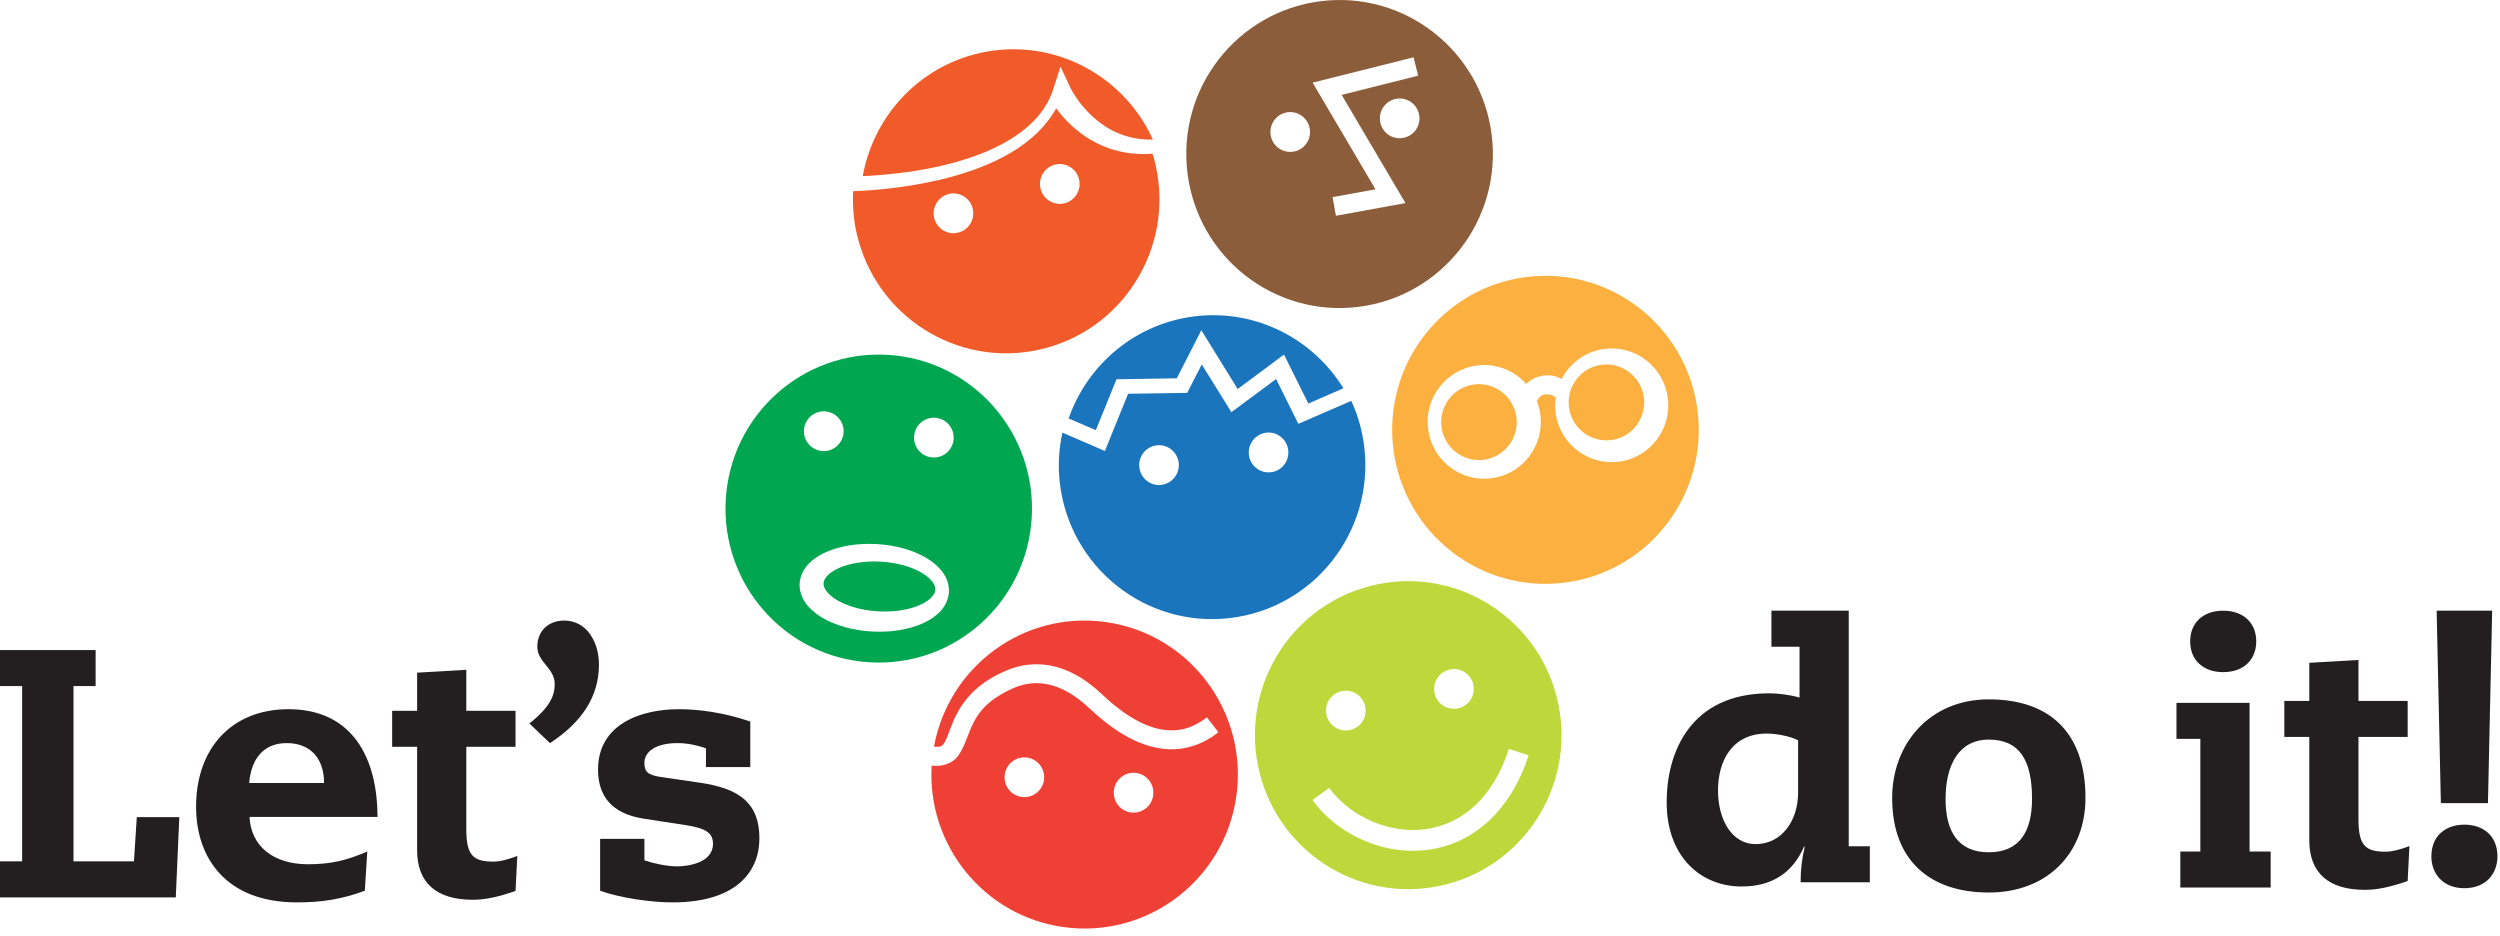 <?xml version="1.0" encoding="UTF-8"?>
<svg width="179px" height="67px" viewBox="0 0 179 67" version="1.1" xmlns="http://www.w3.org/2000/svg" xmlns:xlink="http://www.w3.org/1999/xlink">
    <!-- Generator: Sketch 46.2 (44496) - http://www.bohemiancoding.com/sketch -->
    <title>Group</title>
    <desc>Created with Sketch.</desc>
    <defs></defs>
    <g id="Designs" stroke="none" stroke-width="1" fill="none" fill-rule="evenodd">
        <g id="Desktop-Map-view-Copy-2" transform="translate(-631, -192)">
            <g id="Group" transform="translate(631, 192)">
                <path d="M174.464,43.726 L178.439,43.726 L178.137,57.504 L174.766,57.504 L174.464,43.726 Z M176.451,59.045 C177.785,59.045 178.816,59.829 178.816,61.321 C178.816,62.584 177.961,63.596 176.451,63.596 C174.942,63.596 174.086,62.584 174.086,61.321 C174.086,59.829 175.118,59.045 176.451,59.045 L176.451,59.045 Z" id="Fill-302" fill="#231F20"></path>
                <path d="M128.745,53.005 C128.269,52.752 127.285,52.524 126.507,52.524 C123.963,52.524 123.009,54.546 123.009,56.597 C123.009,58.669 123.989,60.439 125.702,60.439 C127.564,60.439 128.745,58.769 128.745,56.746 L128.745,53.005 Z M128.847,46.306 L126.834,46.306 L126.834,43.726 L132.37,43.726 L132.37,60.591 L133.88,60.591 L133.88,63.17 L128.924,63.17 C128.924,62.208 129.024,61.45 129.225,60.615 L129.173,60.615 C128.368,62.462 126.91,63.473 124.696,63.473 C121.8,63.473 119.333,61.373 119.333,57.432 C119.333,53.815 121.069,49.641 126.682,49.641 C127.285,49.641 128.142,49.742 128.847,49.946 L128.847,46.306 L128.847,46.306 Z" id="Fill-303" fill="#231F20"></path>
                <path d="M142.399,61.023 C144.563,61.023 145.494,59.582 145.494,57.206 C145.494,54.372 144.563,52.957 142.399,52.957 C140.235,52.957 139.303,54.802 139.303,57.206 C139.303,59.582 140.235,61.023 142.399,61.023 M142.399,50.074 C146.828,50.074 149.32,52.527 149.32,57.129 C149.32,61.075 146.603,63.905 142.399,63.905 C138.197,63.905 135.478,61.629 135.478,57.129 C135.478,53.336 138.095,50.074 142.399,50.074" id="Fill-304" fill="#231F20"></path>
                <path d="M159.181,43.726 C160.641,43.726 161.547,44.609 161.547,45.925 C161.547,47.239 160.641,48.125 159.181,48.125 C157.724,48.125 156.816,47.239 156.816,45.925 C156.816,44.609 157.724,43.726 159.181,43.726 M157.545,52.902 L155.835,52.902 L155.835,50.324 L161.069,50.324 L161.069,60.969 L162.58,60.969 L162.58,63.548 L156.111,63.548 L156.111,60.969 L157.545,60.969 L157.545,52.902" id="Fill-305" fill="#231F20"></path>
                <path d="M165.345,47.456 L168.867,47.253 L168.867,50.186 L172.389,50.186 L172.389,52.764 L168.867,52.764 L168.867,58.655 C168.867,60.526 169.345,60.982 170.805,60.982 C171.283,60.982 171.862,60.83 172.515,60.577 L172.389,63.082 C171.081,63.536 170.176,63.713 169.321,63.713 C166.728,63.713 165.345,62.5 165.345,60.172 L165.345,52.764 L163.557,52.764 L163.557,50.186 L165.345,50.186 L165.345,47.456" id="Fill-306" fill="#231F20"></path>
                <path d="M90.992,33.813 C90.212,33.903 89.506,33.339 89.418,32.559 C89.333,31.777 89.891,31.072 90.669,30.979 C91.445,30.893 92.148,31.452 92.236,32.233 C92.327,33.016 91.77,33.726 90.992,33.813 M83.146,34.718 C82.366,34.809 81.667,34.245 81.577,33.465 C81.484,32.685 82.048,31.975 82.821,31.886 C83.605,31.795 84.305,32.355 84.394,33.142 C84.483,33.922 83.925,34.628 83.146,34.718 M96.752,28.7 L92.96,30.347 L91.368,27.138 L88.168,29.512 L86.046,26.095 L85.004,28.13 L80.773,28.193 L79.11,32.29 L76.066,30.974 C75.818,32.121 75.741,33.329 75.881,34.56 C76.575,40.61 82.015,44.949 88.035,44.257 C94.06,43.562 98.38,38.095 97.686,32.043 C97.553,30.855 97.225,29.732 96.752,28.7" id="Fill-307" fill="#1B75BC"></path>
                <path d="M76.514,29.963 L78.46,30.8 L79.941,27.155 L84.256,27.087 L86.016,23.645 L88.618,27.854 L91.934,25.387 L93.677,28.894 L96.188,27.799 C94.023,24.286 89.977,22.138 85.613,22.641 C81.295,23.142 77.86,26.1 76.514,29.963" id="Fill-308" fill="#1B75BC"></path>
                <path d="M80.966,58.172 C80.19,58.06 79.647,57.337 79.757,56.559 C79.868,55.776 80.586,55.233 81.359,55.344 C82.137,55.455 82.675,56.176 82.566,56.954 C82.462,57.734 81.743,58.281 80.966,58.172 M73.147,57.059 C72.373,56.954 71.831,56.233 71.94,55.455 C72.049,54.678 72.77,54.129 73.542,54.242 C74.318,54.351 74.858,55.072 74.748,55.853 C74.639,56.63 73.923,57.173 73.147,57.059 M79.182,44.541 C73.335,43.71 67.93,47.685 66.872,53.462 C67.349,53.498 67.394,53.43 67.536,53.297 C67.686,53.131 67.858,52.671 68.085,52.07 C68.534,50.86 69.418,49.126 72.001,48.033 C72.911,47.634 73.918,47.468 74.957,47.614 C76.269,47.796 77.604,48.481 78.908,49.716 C80.085,50.844 81.714,52.038 83.313,52.253 C84.329,52.392 85.326,52.201 86.412,51.361 L87.24,52.426 C85.903,53.487 84.447,53.788 83.128,53.596 C81.027,53.286 79.255,51.894 77.988,50.7 C76.824,49.605 75.749,49.093 74.769,48.954 C73.99,48.841 73.249,48.966 72.53,49.281 C69.204,50.769 69.667,52.666 68.57,54.161 C68.186,54.661 67.468,54.917 66.706,54.816 C66.369,60.494 70.421,65.57 76.128,66.376 C82.126,67.222 87.681,63.024 88.524,56.994 C89.367,50.962 85.184,45.387 79.182,44.541" id="Fill-309" fill="#EF4036"></path>
                <path d="M76.257,14.544 C75.5,14.754 74.722,14.305 74.513,13.552 C74.306,12.789 74.748,12.005 75.503,11.796 C76.26,11.59 77.042,12.035 77.249,12.791 C77.454,13.552 77.014,14.338 76.257,14.544 M68.643,16.646 C67.887,16.859 67.111,16.41 66.9,15.653 C66.693,14.895 67.137,14.107 67.897,13.897 C68.648,13.691 69.427,14.14 69.635,14.895 C69.843,15.653 69.399,16.439 68.643,16.646 M82.513,11.005 C78.867,11.281 76.654,9.156 75.622,7.758 C74.138,10.421 71.1,11.834 68.197,12.641 C65.318,13.438 62.485,13.639 61.087,13.691 C61.025,14.842 61.137,16.021 61.46,17.193 C63.064,23.065 69.105,26.516 74.951,24.902 C80.795,23.288 84.228,17.218 82.623,11.344 C82.591,11.231 82.546,11.121 82.513,11.005" id="Fill-310" fill="#F15A29"></path>
                <path d="M68.366,11.626 C71.544,10.748 74.544,9.134 75.407,6.393 L75.935,4.775 L76.659,6.319 C76.662,6.317 76.772,6.559 77.039,6.955 C77.3,7.35 77.707,7.875 78.262,8.375 C79.235,9.251 80.609,10.042 82.546,9.991 C80.356,5.14 74.933,2.47 69.659,3.921 C65.449,5.085 62.502,8.563 61.773,12.61 C62.149,12.598 62.606,12.567 63.126,12.523 C64.563,12.402 66.47,12.149 68.366,11.626" id="Fill-311" fill="#F15A29"></path>
                <path d="M66.081,44.627 C65.08,45.079 63.807,45.293 62.416,45.215 C61.031,45.133 59.791,44.771 58.847,44.214 C57.925,43.654 57.206,42.836 57.253,41.775 C57.328,40.715 58.14,39.987 59.116,39.543 C60.117,39.09 61.393,38.881 62.78,38.956 C64.163,39.038 65.412,39.397 66.35,39.962 C67.27,40.517 67.99,41.332 67.941,42.398 C67.868,43.456 67.058,44.191 66.081,44.627 M59.066,29.452 C59.843,29.497 60.445,30.169 60.401,30.957 C60.353,31.743 59.681,32.344 58.899,32.297 C58.118,32.251 57.516,31.58 57.564,30.792 C57.608,30.009 58.28,29.408 59.066,29.452 M66.945,29.911 C67.729,29.954 68.324,30.632 68.282,31.414 C68.233,32.205 67.564,32.801 66.78,32.755 C65.998,32.711 65.4,32.037 65.447,31.254 C65.491,30.465 66.165,29.867 66.945,29.911 M63.557,25.408 C57.498,25.055 52.314,29.701 51.964,35.777 C51.612,41.859 56.233,47.075 62.282,47.422 C68.337,47.776 73.525,43.133 73.872,37.053 C74.225,30.976 69.603,25.756 63.557,25.408" id="Fill-312" fill="#00A650"></path>
                <path d="M66.027,41.029 C65.327,40.608 64.265,40.279 63.07,40.213 C61.877,40.145 60.784,40.344 60.04,40.681 C59.278,41.029 58.971,41.465 58.967,41.758 C58.937,42.052 59.193,42.522 59.91,42.954 C60.607,43.378 61.666,43.705 62.864,43.769 C64.056,43.843 65.149,43.644 65.898,43.303 C66.661,42.951 66.967,42.519 66.968,42.226 C67,41.929 66.741,41.459 66.027,41.029" id="Fill-313" fill="#00A650"></path>
                <path d="M102.804,60.753 C102.791,60.753 102.783,60.757 102.772,60.76 C99.388,61.423 95.878,59.897 93.973,57.282 L95.17,56.41 C96.707,58.546 99.741,59.86 102.479,59.3 C104.716,58.835 106.84,57.235 108.041,53.623 L108.046,53.623 L109.449,54.084 C108.149,58.081 105.562,60.196 102.804,60.753 M96.083,49.481 C96.851,49.327 97.598,49.824 97.748,50.602 C97.909,51.37 97.406,52.124 96.639,52.274 C95.871,52.428 95.126,51.932 94.967,51.156 C94.816,50.384 95.315,49.634 96.083,49.481 M103.827,47.929 C104.592,47.774 105.343,48.274 105.494,49.047 C105.648,49.821 105.149,50.569 104.379,50.722 C103.608,50.875 102.864,50.38 102.713,49.604 C102.561,48.834 103.056,48.084 103.827,47.929 M98.683,41.825 C92.736,43.019 88.879,48.824 90.066,54.794 C91.252,60.765 97.033,64.641 102.977,63.451 C108.92,62.263 112.778,56.453 111.592,50.483 C110.406,44.511 104.623,40.635 98.683,41.825" id="Fill-314" fill="#BED73B"></path>
                <path d="M115.923,33.057 C113.699,33.348 111.667,31.774 111.377,29.541 C111.332,29.188 111.35,28.846 111.395,28.505 C111.273,28.345 111.1,28.224 110.642,28.233 L110.621,28.236 C110.331,28.261 110.142,28.514 110.039,28.734 C110.155,29.035 110.25,29.351 110.291,29.682 C110.581,31.915 109.014,33.957 106.796,34.245 C104.573,34.538 102.542,32.962 102.253,30.733 C101.965,28.501 103.531,26.46 105.749,26.17 C107.121,25.991 108.426,26.53 109.281,27.491 C109.552,27.222 109.921,26.987 110.452,26.896 C110.473,26.891 110.522,26.888 110.563,26.885 C111.074,26.833 111.485,26.953 111.812,27.133 C112.407,25.998 113.515,25.159 114.876,24.983 C117.094,24.691 119.125,26.267 119.417,28.497 C119.706,30.724 118.138,32.768 115.923,33.057 M109.245,19.84 C103.233,20.624 98.993,26.156 99.77,32.192 C100.55,38.233 106.058,42.497 112.065,41.711 C118.08,40.93 122.319,35.395 121.54,29.356 C120.759,23.318 115.253,19.057 109.245,19.84" id="Fill-315" fill="#FBB03F"></path>
                <path d="M105.546,27.526 C104.067,27.722 103.023,29.087 103.21,30.572 C103.405,32.061 104.762,33.108 106.244,32.92 C107.719,32.722 108.767,31.363 108.578,29.878 C108.381,28.388 107.03,27.342 105.546,27.526" id="Fill-316" fill="#FBB03F"></path>
                <path d="M114.67,26.116 C113.19,26.315 112.148,27.672 112.336,29.161 C112.531,30.648 113.883,31.699 115.366,31.508 C116.849,31.316 117.892,29.956 117.703,28.466 C117.507,26.978 116.153,25.929 114.67,26.116" id="Fill-317" fill="#FBB03F"></path>
                <path d="M96.064,6.794 L100.631,14.541 L95.652,15.449 L95.413,14.114 L98.484,13.554 L93.982,5.917 L101.213,4.104 L101.213,4.106 L101.54,5.417 L96.064,6.794 Z M100.39,9.886 C99.609,9.989 98.905,9.433 98.811,8.649 C98.712,7.87 99.264,7.159 100.039,7.064 C100.82,6.964 101.525,7.519 101.623,8.302 C101.722,9.082 101.169,9.791 100.39,9.886 L100.39,9.886 Z M92.555,10.865 C91.778,10.963 91.069,10.408 90.971,9.625 C90.878,8.845 91.43,8.133 92.203,8.035 C92.985,7.94 93.691,8.494 93.788,9.275 C93.887,10.058 93.332,10.77 92.555,10.865 L92.555,10.865 Z M94.563,0.085 C88.548,0.839 84.275,6.344 85.022,12.388 C85.767,18.431 91.249,22.721 97.266,21.972 C103.281,21.219 107.554,15.713 106.806,9.671 C106.059,3.628 100.577,-0.663 94.563,0.085 L94.563,0.085 Z" id="Fill-318" fill="#8B5D3B"></path>
                <polygon id="Fill-319" fill="#231F20" points="9.794 58.509 12.839 58.509 12.586 64.252 0 64.252 0 61.669 1.585 61.669 1.585 49.124 0 49.124 0 46.547 6.847 46.547 6.847 49.124 5.263 49.124 5.263 61.669 9.592 61.669"></polygon>
                <path d="M23.202,56.063 C23.202,54.242 22.169,53.206 20.534,53.206 C18.921,53.206 17.992,54.266 17.84,56.063 L23.202,56.063 Z M17.866,58.492 C17.966,60.591 19.577,61.88 22.043,61.88 C23.73,61.88 24.814,61.601 26.298,60.969 L26.122,63.778 C24.486,64.383 23.051,64.611 21.263,64.611 C16.178,64.611 14.039,61.425 14.039,57.758 C14.039,53.635 16.532,50.779 20.659,50.779 C25.191,50.779 27.028,54.218 27.028,58.492 L17.866,58.492 L17.866,58.492 Z" id="Fill-320" fill="#231F20"></path>
                <path d="M29.866,48.162 L33.388,47.958 L33.388,50.892 L36.912,50.892 L36.912,53.472 L33.388,53.472 L33.388,59.367 C33.388,61.237 33.867,61.691 35.327,61.691 C35.806,61.691 36.385,61.538 37.039,61.286 L36.912,63.792 C35.605,64.247 34.697,64.423 33.844,64.423 C31.249,64.423 29.866,63.208 29.866,60.883 L29.866,53.472 L28.078,53.472 L28.078,50.892 L29.866,50.892 L29.866,48.162" id="Fill-321" fill="#231F20"></path>
                <path d="M37.906,51.801 C39.399,50.617 39.718,49.777 39.718,48.981 C39.718,47.82 38.473,47.435 38.473,46.296 C38.473,45.139 39.31,44.432 40.396,44.432 C42.047,44.432 42.885,46.025 42.885,47.569 C42.885,49.89 41.663,51.707 39.378,53.209 L37.906,51.801" id="Fill-322" fill="#231F20"></path>
                <path d="M50.548,53.584 C49.842,53.331 49.163,53.206 48.507,53.206 C46.897,53.206 46.141,53.864 46.141,54.596 C46.141,55.228 46.319,55.482 47.325,55.634 L50.095,56.039 C53.115,56.469 54.373,57.633 54.373,60.033 C54.373,62.388 52.738,64.611 48.156,64.611 C46.569,64.611 44.379,64.283 42.969,63.778 L42.969,60.061 L46.141,60.061 L46.141,61.601 C46.722,61.803 47.728,62.031 48.484,62.031 C49.214,62.031 51.05,61.803 51.05,60.414 C51.05,59.68 50.599,59.299 49.062,59.074 L46.093,58.617 C43.8,58.263 42.82,56.999 42.82,55.104 C42.82,51.838 45.889,50.779 48.608,50.779 C50.019,50.779 51.781,51.004 53.72,51.661 L53.72,54.924 L50.548,54.924 L50.548,53.584" id="Fill-323" fill="#231F20"></path>
            </g>
        </g>
    </g>
</svg>